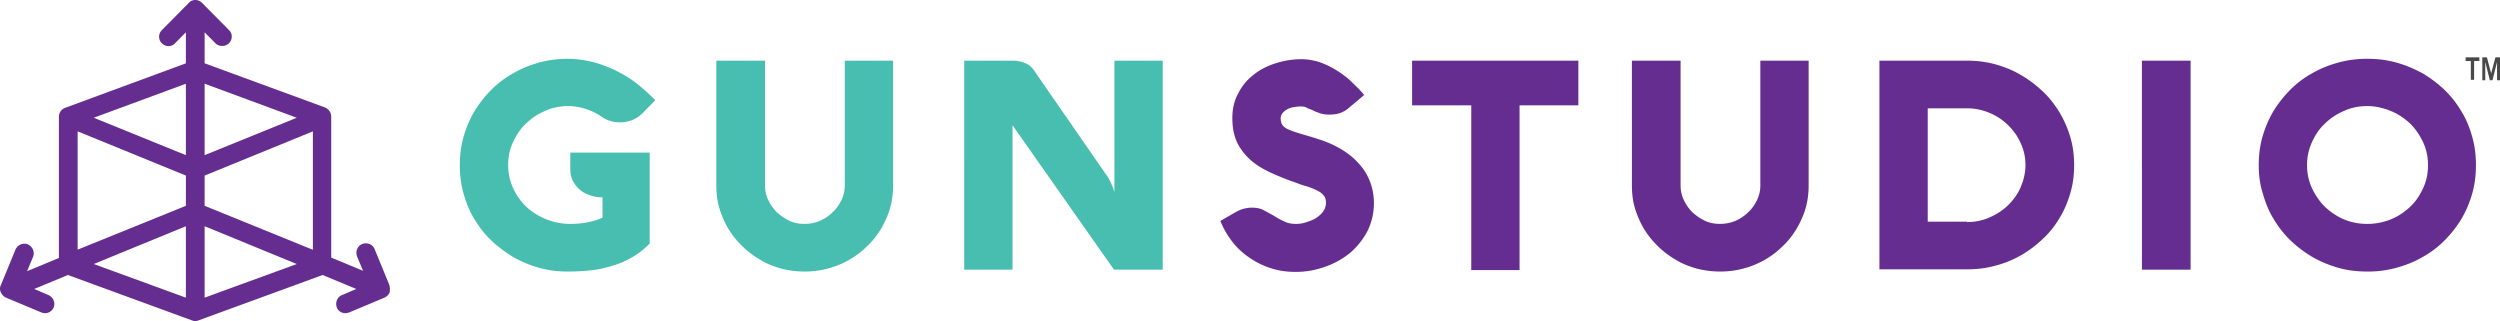 <svg xmlns="http://www.w3.org/2000/svg" width="218" height="28" viewBox="0 0 218 28">
    <g fill="none" fill-rule="nonzero">
        <path fill="#652D90" d="M33.946 24.836l-1.274-3.099c-.163-.428-.653-.626-1.078-.461-.425.165-.62.66-.457 1.088l.522 1.252-2.776-1.153V10.168a.874.874 0 0 0-.523-.79L17.843 5.52V2.818l.947.956c.163.165.36.23.588.23a.834.834 0 0 0 .588-.23c.326-.33.326-.857 0-1.154L17.614.247c-.327-.33-.85-.33-1.143 0L14.119 2.62c-.327.33-.327.857 0 1.154.327.33.85.33 1.143 0l.947-.956v2.703L5.66 9.41a.825.825 0 0 0-.523.79v12.295L2.36 23.649l.523-1.252c.163-.429-.033-.89-.458-1.088-.424-.165-.882.033-1.078.461L.073 24.87a.704.704 0 0 0 0 .626c.098.198.23.363.458.461l3.07 1.286a.959.959 0 0 0 .327.066c.326 0 .62-.198.751-.495.163-.428-.033-.89-.457-1.087l-1.241-.528 2.94-1.22 10.811 3.956s.163.066.294.066c.13 0 .294-.066.294-.066l10.812-3.955 2.94 1.22-1.242.527c-.424.165-.62.659-.457 1.087.13.33.425.495.751.495.098 0 .196-.033.327-.066l3.07-1.286c.196-.098.36-.23.458-.461.032-.23.032-.428-.033-.66zm-17.737 1.12l-8.035-2.933 8.035-3.296v6.23zm0-8.009L6.77 21.77V11.454l9.44 3.856v2.637zm0-4.417l-8.035-3.263 8.035-2.966v6.23zm1.634-6.23l8.035 2.967-8.035 3.263V7.3zm0 18.656v-6.23l8.035 3.297-8.035 2.933zm9.407-4.186l-9.407-3.823V15.31l9.44-3.856V21.77h-.033z"/>
        <path fill="#47BEAF" d="M56.653 13.308v7.923a6.879 6.879 0 0 1-1.567 1.223 7.05 7.05 0 0 1-1.764.74c-.62.194-1.24.323-1.86.387-.654.065-1.274.097-1.927.097a9.278 9.278 0 0 1-2.515-.322 10.01 10.01 0 0 1-2.253-.934 12.001 12.001 0 0 1-1.926-1.45 8.847 8.847 0 0 1-1.47-1.867c-.424-.676-.718-1.417-.947-2.222a8.915 8.915 0 0 1-.326-2.48c0-.87.098-1.674.326-2.48a9.725 9.725 0 0 1 .947-2.221 10.36 10.36 0 0 1 1.47-1.868 8.36 8.36 0 0 1 1.926-1.45c.686-.418 1.47-.708 2.253-.933a9.278 9.278 0 0 1 2.515-.322c.685 0 1.371.096 2.057.257.686.161 1.339.42 1.992.709.653.322 1.273.676 1.86 1.127.589.45 1.144.966 1.699 1.514L56.065 9.83c-.522.547-1.208.837-2.024.837-.588 0-1.11-.161-1.568-.483a5.424 5.424 0 0 0-1.371-.677 4.947 4.947 0 0 0-1.535-.257c-.718 0-1.404.129-2.024.418a5.318 5.318 0 0 0-1.665 1.095c-.49.451-.85.999-1.143 1.643-.294.612-.425 1.288-.425 1.996 0 .741.163 1.417.457 2.061a5.28 5.28 0 0 0 1.176 1.61c.49.451 1.077.806 1.73 1.063a5.555 5.555 0 0 0 2.058.387c.49 0 .98-.032 1.469-.13.49-.096.947-.225 1.339-.418v-1.77a3.27 3.27 0 0 1-1.143-.194c-.36-.129-.653-.29-.882-.515-.26-.226-.424-.483-.587-.773a2.325 2.325 0 0 1-.196-.966v-1.45h6.922zM66.71 16.175c0 .45.098.901.294 1.288.196.418.457.773.751 1.062.327.29.686.548 1.11.741.425.193.85.258 1.306.258.458 0 .915-.097 1.307-.258a3.706 3.706 0 0 0 1.11-.74c.326-.29.588-.677.783-1.063.196-.419.294-.838.294-1.288V5.29h4.213v10.885c0 1.03-.196 2.028-.62 2.93a7.175 7.175 0 0 1-1.666 2.383 7.495 7.495 0 0 1-2.45 1.61 7.794 7.794 0 0 1-3.003.58 8.294 8.294 0 0 1-2.025-.258c-.653-.193-1.273-.418-1.828-.773a7.734 7.734 0 0 1-1.568-1.191 7.73 7.73 0 0 1-1.208-1.514 8.17 8.17 0 0 1-.783-1.803c-.196-.644-.262-1.32-.262-1.997V5.29h4.245v10.885zM101.322 23.517h-4.18l-8.848-12.592v12.592h-4.212V5.29h4.147c.424 0 .783.064 1.11.193.326.129.555.29.75.548l6.466 9.338c.098.13.163.29.261.451.066.161.13.322.196.451s.098.258.13.354c.034.097.034.161.034.194V5.289h4.212v18.228h-.066z"/>
        <path fill="#652D90" d="M113.437 9.283c-.229 0-.425.032-.653.064a1.622 1.622 0 0 0-.555.194 1.302 1.302 0 0 0-.392.322.763.763 0 0 0-.164.45c0 .258.066.484.196.645.131.16.36.29.62.386.295.129.621.225 1.046.354.424.13.914.258 1.47.451a8.998 8.998 0 0 1 1.958.87c.588.354 1.078.74 1.502 1.223.425.451.751.966.98 1.546.228.58.36 1.224.36 1.932 0 .87-.197 1.675-.556 2.416a6.593 6.593 0 0 1-1.502 1.9 7.216 7.216 0 0 1-2.188 1.223c-.816.29-1.665.451-2.58.451-.75 0-1.469-.096-2.155-.322a6.902 6.902 0 0 1-1.893-.934 6.245 6.245 0 0 1-1.502-1.417 7.349 7.349 0 0 1-1.013-1.77l1.34-.774c.228-.129.456-.225.685-.29.261-.064.49-.096.75-.096.36 0 .72.064 1.013.225l.882.483c.294.193.587.354.881.483.294.161.653.226 1.045.226.261 0 .555-.032.85-.13.293-.096.587-.192.848-.353.261-.161.49-.355.653-.58.164-.225.261-.483.261-.773 0-.29-.065-.515-.228-.676-.163-.193-.36-.322-.653-.451a5.277 5.277 0 0 0-.947-.354c-.36-.097-.718-.258-1.11-.387a23.398 23.398 0 0 1-1.894-.773c-.62-.29-1.176-.611-1.665-1.03a5.083 5.083 0 0 1-1.209-1.514c-.294-.58-.457-1.32-.457-2.19 0-.837.163-1.545.523-2.19a4.629 4.629 0 0 1 1.338-1.61c.556-.45 1.209-.772 1.927-.998a7.442 7.442 0 0 1 2.22-.354c.555 0 1.078.097 1.6.258a7.709 7.709 0 0 1 1.47.708c.457.29.914.612 1.306.998.392.387.784.741 1.11 1.16L117.65 9.38a2.374 2.374 0 0 1-.816.483c-.294.096-.588.129-.947.129a2.42 2.42 0 0 1-.719-.097c-.196-.064-.391-.129-.587-.226a4.015 4.015 0 0 0-.556-.225c-.163-.129-.359-.16-.587-.16zM123.135 9.186V5.29h14.498v3.896h-5.127V23.55h-4.212V9.186zM146.547 16.175c0 .45.098.901.294 1.288.196.418.457.773.75 1.062.327.29.687.548 1.111.741.425.193.849.258 1.306.258.457 0 .914-.097 1.306-.258a3.706 3.706 0 0 0 1.11-.74c.327-.29.588-.677.784-1.063.196-.419.294-.838.294-1.288V5.29h4.212v10.885c0 1.03-.196 2.028-.62 2.93a7.175 7.175 0 0 1-1.665 2.383 7.495 7.495 0 0 1-2.45 1.61 7.794 7.794 0 0 1-3.003.58 8.294 8.294 0 0 1-2.025-.258c-.653-.193-1.273-.418-1.829-.773a7.734 7.734 0 0 1-1.567-1.191 7.73 7.73 0 0 1-1.208-1.514 8.17 8.17 0 0 1-.784-1.803c-.196-.644-.261-1.32-.261-1.997V5.29h4.245v10.885zM163.886 23.517V5.29h7.64c.85 0 1.666.096 2.482.322.784.225 1.535.515 2.22.934.686.386 1.307.87 1.894 1.417.588.547 1.045 1.159 1.47 1.835.392.677.718 1.385.947 2.19.228.773.326 1.578.326 2.415 0 .838-.098 1.643-.326 2.416-.229.773-.523 1.513-.947 2.19a7.937 7.937 0 0 1-1.47 1.835 9.975 9.975 0 0 1-1.893 1.417 8.908 8.908 0 0 1-2.22.902c-.785.225-1.633.322-2.482.322h-7.641v.032zm7.64-4.154c.686 0 1.34-.13 1.927-.387a5.468 5.468 0 0 0 1.633-1.062c.457-.451.849-.967 1.11-1.578.261-.612.424-1.256.424-1.933 0-.676-.13-1.32-.424-1.932-.261-.612-.653-1.127-1.11-1.578a5.086 5.086 0 0 0-1.633-1.062 5.017 5.017 0 0 0-1.926-.387h-3.429v9.887h3.429v.032zM191.02 23.517h-4.244V5.29h4.244zM196.963 14.403c0-.87.098-1.674.327-2.48a9.725 9.725 0 0 1 .947-2.221 10.36 10.36 0 0 1 1.47-1.868 8.36 8.36 0 0 1 1.926-1.45c.718-.418 1.469-.708 2.285-.933a9.278 9.278 0 0 1 2.515-.322c.881 0 1.698.096 2.514.322.816.225 1.567.547 2.286.934a10.71 10.71 0 0 1 1.926 1.449 8.847 8.847 0 0 1 1.47 1.868c.424.676.718 1.417.947 2.222.228.805.326 1.61.326 2.48 0 .869-.098 1.674-.326 2.48a9.725 9.725 0 0 1-.947 2.221 10.36 10.36 0 0 1-1.47 1.868 8.36 8.36 0 0 1-1.926 1.449c-.719.419-1.47.709-2.286.934a9.278 9.278 0 0 1-2.514.322c-.882 0-1.731-.097-2.515-.322a10.01 10.01 0 0 1-2.253-.934 10.71 10.71 0 0 1-1.926-1.45 8.847 8.847 0 0 1-1.47-1.867c-.424-.676-.718-1.417-.947-2.222-.26-.805-.359-1.61-.359-2.48zm4.213 0c0 .709.13 1.353.424 1.997.294.612.653 1.16 1.143 1.642.49.451 1.045.838 1.665 1.095.62.258 1.306.387 2.025.387.718 0 1.371-.13 2.024-.387s1.208-.644 1.698-1.095c.49-.45.85-.998 1.143-1.642.294-.612.424-1.288.424-1.997 0-.708-.13-1.352-.424-1.996-.294-.612-.653-1.16-1.143-1.643-.49-.45-1.045-.837-1.698-1.095-.653-.257-1.306-.418-2.024-.418-.719 0-1.404.129-2.025.418a5.318 5.318 0 0 0-1.665 1.095c-.49.451-.85.999-1.143 1.643a4.673 4.673 0 0 0-.424 1.996z"/>
        <path fill="#49494A" d="M215 5.32V5h1.2v.32h-.457v1.64h-.286V5.32H215zm1.857-.32l.372 1.4.371-1.4h.4v2h-.257V5.4l-.4 1.6h-.229l-.4-1.6V7h-.257V5h.4z"/>
    </g>
</svg>
